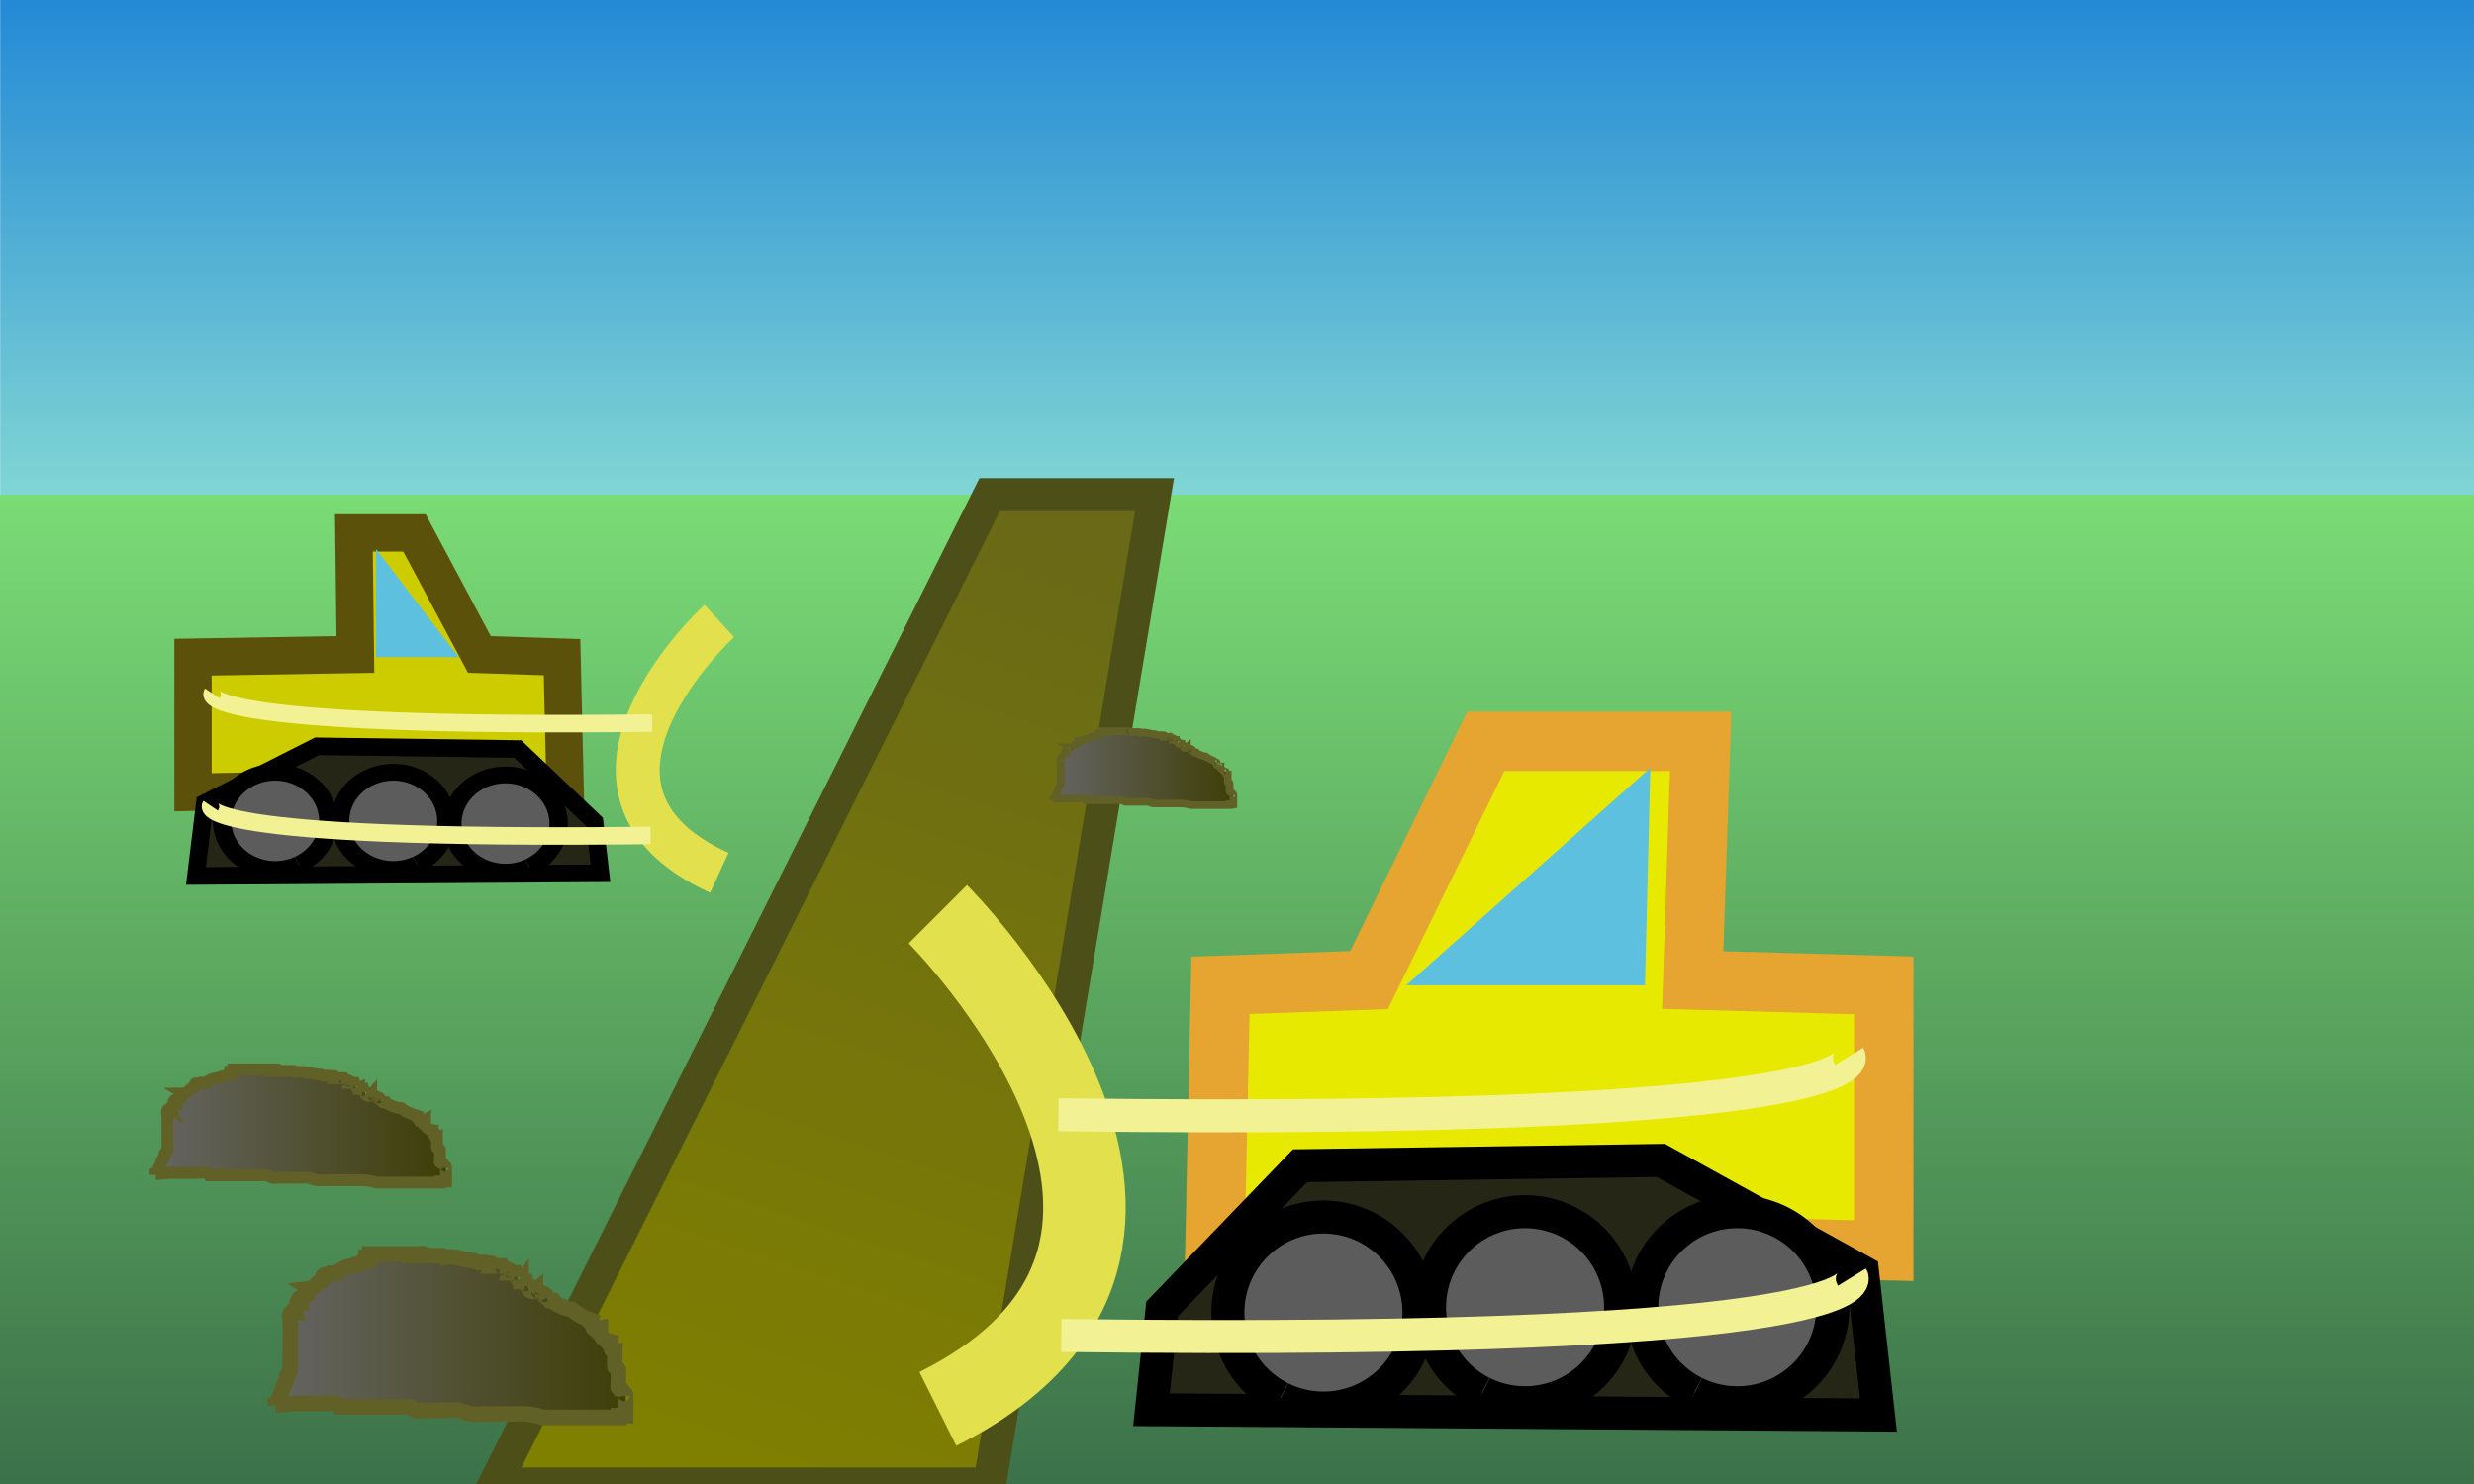 <?xml version="1.0" encoding="UTF-8" standalone="no"?>
<!-- Created with Inkscape (http://www.inkscape.org/) -->

<svg
   xmlns:dc="http://purl.org/dc/elements/1.1/"
   xmlns:cc="http://creativecommons.org/ns#"
   xmlns:rdf="http://www.w3.org/1999/02/22-rdf-syntax-ns#"
   xmlns:svg="http://www.w3.org/2000/svg"
   xmlns="http://www.w3.org/2000/svg"
   xmlns:xlink="http://www.w3.org/1999/xlink"
   xmlns:sodipodi="http://sodipodi.sourceforge.net/DTD/sodipodi-0.dtd"
   xmlns:inkscape="http://www.inkscape.org/namespaces/inkscape"
   width="75"
   height="45"
   id="svg2"
   version="1.1"
   inkscape:version="0.48.2 r9819"
   sodipodi:docname="road__construction.svg"
   inkscape:export-filename="I:\OSM\potgit6\potlatch2\resources\features\road__construction.png"
   inkscape:export-xdpi="90"
   inkscape:export-ydpi="90">
  <title
     id="title4021">Road under construction</title>
  <defs
     id="defs4">
    <linearGradient
       id="linearGradient3957">
      <stop
         style="stop-color:#666666;stop-opacity:1;"
         offset="0"
         id="stop3959" />
      <stop
         style="stop-color:#3d3d04;stop-opacity:1;"
         offset="1"
         id="stop3961" />
    </linearGradient>
    <inkscape:path-effect
       effect="spiro"
       id="path-effect3955"
       is_visible="true" />
    <linearGradient
       inkscape:collect="always"
       id="linearGradient3803">
      <stop
         style="stop-color:#808000;stop-opacity:1;"
         offset="0"
         id="stop3805" />
      <stop
         style="stop-color:#696917;stop-opacity:1"
         offset="1"
         id="stop3807" />
    </linearGradient>
    <linearGradient
       id="linearGradient3757">
      <stop
         style="stop-color:#7cdf77;stop-opacity:1;"
         offset="0"
         id="stop3759" />
      <stop
         style="stop-color:#3a6e48;stop-opacity:1;"
         offset="1"
         id="stop3761" />
    </linearGradient>
    <linearGradient
       inkscape:collect="always"
       xlink:href="#linearGradient3757"
       id="linearGradient3763"
       x1="20"
       y1="1027.362"
       x2="20"
       y2="1052.362"
       gradientUnits="userSpaceOnUse"
       gradientTransform="matrix(0.995,0,0,1.271,0,-284.289)" />
    <linearGradient
       inkscape:collect="always"
       xlink:href="#linearGradient3757-7"
       id="linearGradient3763-1"
       x1="20"
       y1="1027.362"
       x2="20"
       y2="1052.362"
       gradientUnits="userSpaceOnUse" />
    <linearGradient
       id="linearGradient3757-7">
      <stop
         style="stop-color:#1d84d6;stop-opacity:1;"
         offset="0"
         id="stop3759-4" />
      <stop
         style="stop-color:#7fd4d4;stop-opacity:1;"
         offset="1"
         id="stop3761-0" />
    </linearGradient>
    <linearGradient
       gradientTransform="matrix(0.995,0,0,0.634,0.005,354.929)"
       y2="1052.362"
       x2="20"
       y1="1027.362"
       x1="20"
       gradientUnits="userSpaceOnUse"
       id="linearGradient3782"
       xlink:href="#linearGradient3757-7"
       inkscape:collect="always" />
    <linearGradient
       inkscape:collect="always"
       xlink:href="#linearGradient3803"
       id="linearGradient3809"
       x1="20"
       y1="45"
       x2="30"
       y2="15"
       gradientUnits="userSpaceOnUse"
       gradientTransform="translate(0,1007.362)" />
    <linearGradient
       inkscape:collect="always"
       xlink:href="#linearGradient3957"
       id="linearGradient3963"
       x1="5.613"
       y1="34.2"
       x2="22.231"
       y2="34.2"
       gradientUnits="userSpaceOnUse"
       gradientTransform="matrix(0.678,0,0,0.128,7.133,1043.962)" />
    <linearGradient
       inkscape:collect="always"
       xlink:href="#linearGradient3957-0"
       id="linearGradient3963-6"
       x1="5.613"
       y1="34.2"
       x2="22.231"
       y2="34.2"
       gradientUnits="userSpaceOnUse" />
    <linearGradient
       id="linearGradient3957-0">
      <stop
         style="stop-color:#666666;stop-opacity:1;"
         offset="0"
         id="stop3959-3" />
      <stop
         style="stop-color:#3d3d04;stop-opacity:1;"
         offset="1"
         id="stop3961-6" />
    </linearGradient>
    <inkscape:path-effect
       effect="spiro"
       id="path-effect3955-2"
       is_visible="true" />
    <linearGradient
       gradientTransform="matrix(0.351,0,0,0.151,29.78,1025.5)"
       y2="34.2"
       x2="22.231"
       y1="34.2"
       x1="5.613"
       gradientUnits="userSpaceOnUse"
       id="linearGradient3981"
       xlink:href="#linearGradient3957-0"
       inkscape:collect="always" />
    <linearGradient
       inkscape:collect="always"
       xlink:href="#linearGradient3957-8"
       id="linearGradient3963-5"
       x1="5.613"
       y1="34.2"
       x2="22.231"
       y2="34.2"
       gradientUnits="userSpaceOnUse" />
    <linearGradient
       id="linearGradient3957-8">
      <stop
         style="stop-color:#666666;stop-opacity:1;"
         offset="0"
         id="stop3959-8" />
      <stop
         style="stop-color:#3d3d04;stop-opacity:1;"
         offset="1"
         id="stop3961-1" />
    </linearGradient>
    <inkscape:path-effect
       effect="spiro"
       id="path-effect3955-21"
       is_visible="true" />
    <linearGradient
       gradientTransform="matrix(0.532,0,0,0.636,-1.781,1010.248)"
       y2="34.2"
       x2="22.231"
       y1="34.2"
       x1="5.613"
       gradientUnits="userSpaceOnUse"
       id="linearGradient3981-4"
       xlink:href="#linearGradient3957-8"
       inkscape:collect="always" />
    <linearGradient
       inkscape:collect="always"
       xlink:href="#linearGradient3957"
       id="linearGradient4041"
       gradientUnits="userSpaceOnUse"
       gradientTransform="matrix(1.319,0,0,0.255,3.204,1064.413)"
       x1="5.613"
       y1="34.2"
       x2="22.231"
       y2="34.2" />
    <linearGradient
       gradientTransform="matrix(0.351,0,0,0.151,29.78,1025.5)"
       y2="34.2"
       x2="22.231"
       y1="34.2"
       x1="5.613"
       gradientUnits="userSpaceOnUse"
       id="linearGradient3981-8"
       xlink:href="#linearGradient3957-0-2"
       inkscape:collect="always" />
    <linearGradient
       id="linearGradient3957-0-2">
      <stop
         style="stop-color:#666666;stop-opacity:1;"
         offset="0"
         id="stop3959-3-4" />
      <stop
         style="stop-color:#3d3d04;stop-opacity:1;"
         offset="1"
         id="stop3961-6-5" />
    </linearGradient>
    <inkscape:path-effect
       effect="spiro"
       id="path-effect3955-2-2"
       is_visible="true" />
    <linearGradient
       y2="34.2"
       x2="22.231"
       y1="34.2"
       x1="5.613"
       gradientTransform="matrix(0.564,0,0,0.229,1.262,1033.683)"
       gradientUnits="userSpaceOnUse"
       id="linearGradient4059"
       xlink:href="#linearGradient3957-0-2"
       inkscape:collect="always" />
    <linearGradient
       y2="34.2"
       x2="22.231"
       y1="34.2"
       x1="5.613"
       gradientTransform="matrix(0.564,0,0,0.229,1.262,1033.683)"
       gradientUnits="userSpaceOnUse"
       id="linearGradient4059-9"
       xlink:href="#linearGradient3957-0-2-8"
       inkscape:collect="always" />
    <linearGradient
       id="linearGradient3957-0-2-8">
      <stop
         style="stop-color:#666666;stop-opacity:1;"
         offset="0"
         id="stop3959-3-4-3" />
      <stop
         style="stop-color:#3d3d04;stop-opacity:1;"
         offset="1"
         id="stop3961-6-5-8" />
    </linearGradient>
    <inkscape:path-effect
       effect="spiro"
       id="path-effect3955-2-2-6"
       is_visible="true" />
    <linearGradient
       y2="34.2"
       x2="22.231"
       y1="34.2"
       x1="5.613"
       gradientTransform="matrix(0.681,0,0,0.328,4.202,1036.631)"
       gradientUnits="userSpaceOnUse"
       id="linearGradient4096"
       xlink:href="#linearGradient3957-0-2-8"
       inkscape:collect="always" />
  </defs>
  <sodipodi:namedview
     id="base"
     pagecolor="#ffffff"
     bordercolor="#666666"
     borderopacity="1.0"
     inkscape:pageopacity="0.0"
     inkscape:pageshadow="2"
     inkscape:zoom="6.2164001"
     inkscape:cx="42.246171"
     inkscape:cy="12.610608"
     inkscape:document-units="px"
     inkscape:current-layer="layer1"
     showgrid="false"
     width="75px"
     inkscape:window-width="979"
     inkscape:window-height="729"
     inkscape:window-x="551"
     inkscape:window-y="165"
     inkscape:window-maximized="0">
    <inkscape:grid
       type="xygrid"
       id="grid2987"
       empspacing="5"
       visible="true"
       enabled="true"
       snapvisiblegridlinesonly="true" />
  </sodipodi:namedview>
  <g
     inkscape:label="Layer 1"
     inkscape:groupmode="layer"
     id="layer1"
     transform="translate(0,-1007.362)">
    <rect
       style="fill:url(#linearGradient3763);fill-opacity:1;fill-rule:nonzero;stroke:none"
       id="rect2985"
       width="75"
       height="30.041"
       x="0"
       y="1022.362" />
    <rect
       style="fill:url(#linearGradient3782);fill-opacity:1;fill-rule:nonzero;stroke:none"
       id="rect2985-9"
       width="74.995"
       height="15"
       x="0.005"
       y="1007.362" />
    <path
       style="fill:url(#linearGradient3809);fill-opacity:1;stroke:#4c5018;stroke-width:1px;stroke-linecap:butt;stroke-linejoin:miter;stroke-opacity:1"
       d="m 30,1022.362 -15,30 15,0 5,-30 z"
       id="path3801"
       inkscape:connector-curvature="0"
       sodipodi:nodetypes="ccccc" />
    <path
       style="fill:none;stroke:#e2e04c;stroke-width:2.5;stroke-linecap:butt;stroke-linejoin:miter;stroke-miterlimit:7.1;stroke-opacity:1;stroke-dasharray:none"
       d="m 28.431,1035.084 c 0,0 10,10 0,15"
       id="path3815"
       inkscape:connector-curvature="0" />
    <path
       style="fill:#e7e901;fill-opacity:1;stroke:#e6a430;stroke-width:1.8;stroke-linecap:butt;stroke-linejoin:miter;stroke-miterlimit:4;stroke-opacity:1;stroke-dasharray:none"
       d="m 36.999,1037.241 -0.161,7.561 20.269,0.483 0,-8.043 -5.791,-0.161 0.241,-7.239 -6.515,0 -3.539,7.239 z"
       id="path3817"
       inkscape:connector-curvature="0"
       sodipodi:nodetypes="ccccccccc" />
    <path
       style="fill:#262616;fill-opacity:1;stroke:#000000;stroke-width:1px;stroke-linecap:butt;stroke-linejoin:miter;stroke-opacity:1"
       d="m 35.229,1047.054 4.182,-4.343 10.939,-0.161 6.113,3.378 0.483,4.343 -22.038,-0.161 z"
       id="path3819"
       inkscape:connector-curvature="0"
       sodipodi:nodetypes="ccccccc" />
    <path
       sodipodi:type="arc"
       style="fill:#5c5c5c;fill-opacity:1;fill-rule:evenodd;stroke:#000000;stroke-width:1px;stroke-linecap:butt;stroke-linejoin:miter;stroke-opacity:1"
       id="path3823"
       sodipodi:cx="50.672413"
       sodipodi:cy="29.074385"
       sodipodi:rx="2.8955665"
       sodipodi:ry="2.8955665"
       d="m 49.275,31.61 a 2.896,2.896 0 1 1 0.012,0.006"
       transform="translate(-10.456,1018.14)"
       sodipodi:start="2.0743857"
       sodipodi:end="8.3529623"
       sodipodi:open="true" />
    <path
       sodipodi:type="arc"
       style="fill:#5c5c5c;fill-opacity:1;fill-rule:evenodd;stroke:#000000;stroke-width:1px;stroke-linecap:butt;stroke-linejoin:miter;stroke-opacity:1"
       id="path3823-4"
       sodipodi:cx="50.672413"
       sodipodi:cy="29.074385"
       sodipodi:rx="2.8955665"
       sodipodi:ry="2.8955665"
       d="m 49.275,31.61 a 2.896,2.896 0 1 1 0.012,0.006"
       transform="translate(-4.343,1017.979)"
       sodipodi:start="2.0743857"
       sodipodi:end="8.3529623"
       sodipodi:open="true" />
    <path
       sodipodi:type="arc"
       style="fill:#5c5c5c;fill-opacity:1;fill-rule:evenodd;stroke:#000000;stroke-width:1px;stroke-linecap:butt;stroke-linejoin:miter;stroke-opacity:1"
       id="path3823-8"
       sodipodi:cx="50.672413"
       sodipodi:cy="29.074385"
       sodipodi:rx="2.8955665"
       sodipodi:ry="2.8955665"
       d="m 49.275,31.61 a 2.896,2.896 0 1 1 0.012,0.006"
       transform="translate(2.091,1017.979)"
       sodipodi:start="2.0743857"
       sodipodi:end="8.3529623"
       sodipodi:open="true" />
    <path
       style="fill:none;stroke:#f2f294;stroke-width:1px;stroke-linecap:butt;stroke-linejoin:miter;stroke-opacity:1"
       d="m 32.173,1047.858 c 25.256,0.322 23.969,-1.77 23.969,-1.77"
       id="path3821"
       inkscape:connector-curvature="0"
       sodipodi:nodetypes="cc" />
    <path
       style="fill:#5cc0de;fill-opacity:1;stroke:none"
       d="m 50.029,1030.645 -0.161,6.596 -7.239,0 z"
       id="path3861"
       inkscape:connector-curvature="0"
       sodipodi:nodetypes="cccc" />
    <path
       style="fill:none;stroke:#f2f294;stroke-width:1px;stroke-linecap:butt;stroke-linejoin:miter;stroke-opacity:1"
       d="m 32.087,1041.165 c 25.256,0.322 23.969,-1.77 23.969,-1.77"
       id="path3821-2"
       inkscape:connector-curvature="0"
       sodipodi:nodetypes="cc" />
    <path
       style="fill:none;stroke:#e2e04c;stroke-width:1.331;stroke-linecap:butt;stroke-linejoin:miter;stroke-miterlimit:7.1;stroke-opacity:1;stroke-dasharray:none"
       d="m 21.806,1026.191 c 0,0 -5.564,5.092 0,7.639"
       id="path3815-7"
       inkscape:connector-curvature="0" />
    <path
       style="fill:#cccc01;fill-opacity:1;stroke:#5c510b;stroke-width:1.132;stroke-linecap:butt;stroke-linejoin:miter;stroke-opacity:1;stroke-miterlimit:4;stroke-dasharray:none"
       d="m 17.039,1027.29 0.09,3.85 -11.278,0.246 0,-4.096 4.923,-0.082 -0.045,-3.686 1.835,0 1.969,3.686 z"
       id="path3817-7"
       inkscape:connector-curvature="0"
       sodipodi:nodetypes="ccccccccc"
       inkscape:export-filename="I:\OSM\potgit6\potlatch2\resources\features\path3817-7.png"
       inkscape:export-xdpi="90"
       inkscape:export-ydpi="90" />
    <path
       style="fill:#262616;fill-opacity:1;stroke:#000000;stroke-width:0.532px;stroke-linecap:butt;stroke-linejoin:miter;stroke-opacity:1"
       d="m 18.024,1032.287 -2.327,-2.212 -6.087,-0.082 -3.401,1.72 -0.269,2.212 12.263,-0.082 z"
       id="path3819-1"
       inkscape:connector-curvature="0"
       sodipodi:nodetypes="ccccccc" />
    <path
       sodipodi:type="arc"
       style="fill:#5c5c5c;fill-opacity:1;fill-rule:evenodd;stroke:#000000;stroke-width:1px;stroke-linecap:butt;stroke-linejoin:miter;stroke-opacity:1"
       id="path3823-2"
       sodipodi:cx="50.672413"
       sodipodi:cy="29.074385"
       sodipodi:rx="2.8955665"
       sodipodi:ry="2.8955665"
       d="m 49.275,31.61 a 2.896,2.896 0 1 1 0.012,0.006"
       transform="matrix(-0.556,0,0,0.509,43.445,1017.563)"
       sodipodi:start="2.0743857"
       sodipodi:end="8.3529623"
       sodipodi:open="true" />
    <path
       sodipodi:type="arc"
       style="fill:#5c5c5c;fill-opacity:1;fill-rule:evenodd;stroke:#000000;stroke-width:1px;stroke-linecap:butt;stroke-linejoin:miter;stroke-opacity:1"
       id="path3823-4-6"
       sodipodi:cx="50.672413"
       sodipodi:cy="29.074385"
       sodipodi:rx="2.8955665"
       sodipodi:ry="2.8955665"
       d="m 49.275,31.61 a 2.896,2.896 0 1 1 0.012,0.006"
       transform="matrix(-0.556,0,0,0.509,40.043,1017.481)"
       sodipodi:start="2.0743857"
       sodipodi:end="8.3529623"
       sodipodi:open="true" />
    <path
       sodipodi:type="arc"
       style="fill:#5c5c5c;fill-opacity:1;fill-rule:evenodd;stroke:#000000;stroke-width:1px;stroke-linecap:butt;stroke-linejoin:miter;stroke-opacity:1"
       id="path3823-8-0"
       sodipodi:cx="50.672413"
       sodipodi:cy="29.074385"
       sodipodi:rx="2.8955665"
       sodipodi:ry="2.8955665"
       d="m 49.275,31.61 a 2.896,2.896 0 1 1 0.012,0.006"
       transform="matrix(-0.556,0,0,0.509,36.463,1017.481)"
       sodipodi:start="2.0743857"
       sodipodi:end="8.3529623"
       sodipodi:open="true" />
    <path
       style="fill:none;stroke:#f2f294;stroke-width:0.532px;stroke-linecap:butt;stroke-linejoin:miter;stroke-opacity:1"
       d="M 19.724,1032.696 C 5.671,1032.86 6.387,1031.795 6.387,1031.795"
       id="path3821-4"
       inkscape:connector-curvature="0"
       sodipodi:nodetypes="cc" />
    <path
       style="fill:#5cc0de;fill-opacity:1;stroke:none"
       d="m 11.4,1024.013 0,3.277 2.506,0 z"
       id="path3861-9"
       inkscape:connector-curvature="0" />
    <path
       style="fill:none;stroke:#f2f294;stroke-width:0.532px;stroke-linecap:butt;stroke-linejoin:miter;stroke-opacity:1"
       d="m 19.772,1029.288 c -14.053,0.164 -13.337,-0.901 -13.337,-0.901"
       id="path3821-2-4"
       inkscape:connector-curvature="0"
       sodipodi:nodetypes="cc" />
    <path
       style="fill:url(#linearGradient3981);fill-opacity:1;stroke:#616026;stroke-width:0.23px;stroke-linecap:butt;stroke-linejoin:miter;stroke-opacity:1"
       d="m 31.926,1031.645 0.113,-0.243 c -0.002,-0.01 -0.002,-0.016 0,-0.024 0.002,-0.01 0.006,-0.018 0.012,-0.026 0.005,-0.01 0.012,-0.015 0.018,-0.022 0.006,-0.01 0.012,-0.015 0.017,-0.023 0.005,-0.01 0.009,-0.017 0.01,-0.026 9.82e-4,-0.01 -2.1e-5,-0.016 -7.68e-4,-0.024 -7.47e-4,-0.01 -0.001,-0.017 7.68e-4,-0.024 0.002,-0.01 0.006,-0.014 0.011,-0.021 0.005,-0.01 0.011,-0.011 0.017,-0.016 0.006,-0.01 0.012,-0.01 0.017,-0.016 0.005,-0.01 0.01,-0.013 0.012,-0.02 0.004,-0.012 0.003,-0.024 0.002,-0.036 -0.001,-0.012 -0.002,-0.024 -0.002,-0.037 0,-0.016 0,-0.033 0,-0.049 0,-0.081 0,-0.162 0,-0.243 0,-0.097 0,-0.195 0,-0.292 0,-0.025 -0.002,-0.049 -0.006,-0.074 -0.002,-0.012 -0.004,-0.024 -0.003,-0.037 2.55e-4,-0.012 0.003,-0.025 0.009,-0.035 0.006,-0.01 0.014,-0.017 0.024,-0.021 0.01,-0 0.022,-0.01 0.032,-0 -0.003,-0.01 -0.003,-0.016 0,-0.024 0.003,-0.01 0.007,-0.011 0.012,-0.015 0.005,-0 0.01,-0.01 0.016,-0.01 0.005,-0 0.011,-0.01 0.016,-0.01 0.005,-0 0.01,-0.01 0.013,-0.014 0.004,-0.01 0.004,-0.016 0.004,-0.024 -6.49e-4,-0.01 -0.003,-0.016 -0.004,-0.025 -0.001,-0.01 -0.002,-0.016 0,-0.024 0.003,-0.012 0.011,-0.022 0.022,-0.026 0.011,-0 0.024,-0 0.034,0 l 0,-0.024 0.056,-0.024 c -0.002,-0 -0.004,-0.01 -0.004,-0.012 0,-0 0.001,-0.01 0.004,-0.012 0.003,-0 0.007,-0.01 0.012,-0.01 0.005,-0 0.01,-0 0.015,-0 0.005,-0 0.01,-0 0.015,-0 0.005,-0 0.01,-0 0.014,-0.01 0.008,-0.01 0.013,-0.015 0.013,-0.024 0,-0.01 -0.005,-0.019 -0.013,-0.024 0.042,-0 0.083,-0.019 0.113,-0.049 0.009,-0.01 0.017,-0.019 0.026,-0.028 0.009,-0.01 0.019,-0.017 0.031,-0.021 0.01,-0 0.021,-0 0.031,-0.01 0.005,-0 0.01,-0 0.015,-0.01 0.004,-0 0.008,-0.01 0.011,-0.011 0.002,-0 0.003,-0.01 0.003,-0.012 2.09e-4,-0 -2.13e-4,-0.01 -8.1e-4,-0.012 -0.001,-0.01 -0.003,-0.016 -0.002,-0.025 7.41e-4,-0.01 0.003,-0.012 0.007,-0.017 0.004,-0.01 0.009,-0.01 0.014,-0.011 0.006,-0 0.012,-0 0.018,-0 0.006,8e-4 0.012,0 0.017,0.01 l 0.056,-0.024 0.113,0 c 0.032,-0.031 0.071,-0.056 0.113,-0.073 0.036,-0.014 0.074,-0.022 0.113,-0.024 l 0.056,-0.024 0.056,0 0.056,-0.049 0.056,0 0,-0.049 0.056,0 0,-0.049 c 0.075,0 0.151,0 0.226,0 0.169,0 0.339,0 0.508,0 0.019,0 0.038,0 0.056,0 0.01,0 0.019,-0 0.029,-0 0.005,-9e-4 0.009,-0 0.014,-0 0.005,2e-4 0.01,0 0.013,0 0.004,0 0.006,0.01 0.006,0.012 0,0 -0.002,0.01 -0.006,0.012 l 0.056,0 0.226,0 c 0.011,0 0.022,4e-4 0.032,0 0.01,0 0.019,0.011 0.025,0.02 0.056,-0.01 0.113,-0.01 0.169,0 0.038,0.01 0.075,0.016 0.113,0.024 0.056,0.012 0.112,0.02 0.169,0.024 l 0.056,0.024 0.113,0 0.056,0.024 c 0.002,-0.01 0.006,-0.01 0.011,-0.014 0.005,-0 0.011,-0.01 0.017,-0.01 0.006,0 0.012,0 0.017,0.01 0.005,0 0.009,0.01 0.011,0.014 0.003,0.01 0.003,0.016 0,0.024 l 0.113,0 0,0.024 c 0.002,-0.01 0.006,-0.01 0.011,-0.014 0.005,-0 0.011,-0.01 0.017,-0.01 0.006,0 0.012,0 0.017,0.01 0.005,0 0.009,0.01 0.011,0.014 0.003,0.01 0.003,0.016 0,0.024 0.002,-0.01 0.006,-0.01 0.011,-0.014 0.005,-0 0.011,-0.01 0.017,-0.01 0.006,0 0.012,0 0.017,0.01 0.005,0 0.009,0.01 0.011,0.014 0.003,0.01 0.003,0.016 0,0.024 0.002,-0.01 0.006,-0.01 0.011,-0.014 0.005,-0 0.011,-0.01 0.017,-0.01 0.006,0 0.012,0 0.017,0.01 0.005,0 0.009,0.01 0.011,0.014 0.003,0.01 0.003,0.016 0,0.024 l 0.056,0 0,0.049 c 0.001,-0.01 0.005,-0.013 0.01,-0.017 0.005,-0 0.012,-0.01 0.018,-0.01 0.007,0 0.013,0 0.018,0.01 0.005,0 0.009,0.01 0.01,0.017 0.001,0.01 -7.23e-4,0.016 0,0.024 5.64e-4,0.01 0.003,0.012 0.006,0.017 0.004,0.01 0.009,0.01 0.015,0.012 0.006,0 0.012,0 0.018,0 0.006,-8e-4 0.012,-0 0.017,-0.01 l 0,0.024 0.056,0 0,0.049 c 0.001,-0.01 0.005,-0.012 0.01,-0.016 0.005,-0 0.012,-0.01 0.018,-0.01 0.006,0 0.013,0 0.018,0.01 0.005,0 0.009,0.01 0.01,0.016 0.002,0.01 1.46e-4,0.016 0,0.024 -2.38e-4,0.013 0.004,0.026 0.011,0.037 0.007,0.011 0.017,0.02 0.029,0.025 0.012,0.01 0.026,0.01 0.038,0 0.013,-0 0.025,-0.01 0.034,-0.018 l 0,0.024 c 0.002,-0.01 0.006,-0.01 0.011,-0.014 0.005,-0 0.011,-0.01 0.017,-0.01 0.006,0 0.012,0 0.017,0.01 0.005,0 0.009,0.01 0.011,0.014 0.003,0.01 0.003,0.016 0,0.024 0.002,-0.01 0.006,-0.01 0.011,-0.014 0.005,-0 0.011,-0.01 0.017,-0.01 0.006,0 0.012,0 0.017,0.01 0.005,0 0.009,0.01 0.011,0.014 0.003,0.01 0.003,0.016 0,0.024 0.002,-0.01 0.006,-0.01 0.011,-0.014 0.005,-0 0.011,-0.01 0.017,-0.01 0.006,0 0.012,0 0.017,0.01 0.005,0 0.009,0.01 0.011,0.014 0.003,0.01 0.003,0.016 0,0.024 l 0.056,0.049 0.056,0 c 0.016,0.019 0.035,0.036 0.056,0.049 0.018,0.011 0.037,0.019 0.056,0.024 0.018,0.01 0.037,0.017 0.056,0.024 0.036,0.013 0.074,0.021 0.113,0.024 0.036,0.027 0.074,0.051 0.113,0.073 0.054,0.03 0.111,0.054 0.169,0.073 -0.003,0 -0.004,0.01 -0.004,0.012 0,0 0.001,0.01 0.004,0.012 0.003,0 0.008,0.01 0.013,0.01 0.005,0 0.01,0 0.015,0 0.005,7e-4 0.01,0 0.015,0 0.005,0 0.01,0 0.013,0.01 0.002,0 0.004,0.01 0.004,0.012 4.13e-4,0 8e-6,0.01 -6.84e-4,0.013 -0.001,0.01 -0.004,0.016 -0.003,0.025 3.85e-4,0.01 0.003,0.012 0.006,0.018 0.004,0.01 0.009,0.01 0.015,0.012 0.006,0 0.012,0 0.019,0 0.006,-10e-4 0.012,-0 0.017,-0.01 -0.002,0.01 -0.002,0.016 0,0.024 0.004,0.011 0.012,0.02 0.023,0.025 0.011,0 0.023,0 0.034,-0 -0.001,0.01 -0.001,0.016 0,0.024 0.003,0.016 0.01,0.03 0.02,0.042 0.01,0.012 0.023,0.022 0.036,0.031 0.018,0.011 0.037,0.019 0.056,0.024 -0.003,0 -0.004,0.01 -0.004,0.012 0,0 0.001,0.01 0.004,0.012 0.003,0 0.008,0.01 0.013,0.01 0.005,0 0.01,0 0.015,0 0.005,7e-4 0.01,0 0.015,0 0.005,0 0.01,0 0.013,0.01 0.003,0 0.004,0.01 0.005,0.012 6.01e-4,0 3.63e-4,0.01 -2.46e-4,0.013 -0.001,0.01 -0.004,0.016 -0.004,0.025 -8.05e-4,0.014 0.005,0.029 0.016,0.038 0.011,0.01 0.026,0.014 0.04,0.011 0,0.01 0,0.016 0,0.024 0,0.016 0,0.033 0,0.049 0,0.032 0,0.065 0,0.097 0,0.01 0,0.016 0,0.024 0,0 -2.38e-4,0.01 -6.24e-4,0.012 -3.86e-4,0 -7.8e-4,0.01 6.24e-4,0.012 0.001,0 0.004,0.01 0.007,0.01 0.003,0 0.006,0 0.01,0 0.007,0 0.014,0 0.02,0 0.003,0 0.006,0 0.009,0 0.003,0 0.005,0.01 0.007,0.01 0.002,0 0.003,0.01 0.003,0.01 5.17e-4,0 5.42e-4,0.01 5.42e-4,0.01 l 0,0.17 c 0,0.012 -0.001,0.025 -0.004,0.037 -0.001,0.01 -0.002,0.012 -0.002,0.019 1.68e-4,0.01 0.002,0.013 0.005,0.017 0.003,0 0.008,0.01 0.013,0.01 0.005,0 0.01,0 0.015,0 0.005,8e-4 0.01,0 0.015,0 0.005,0 0.01,0 0.013,0.01 0.003,0 0.004,0.01 0.005,0.011 7.69e-4,0 6.91e-4,0.01 1.64e-4,0.013 -0.001,0.01 -0.004,0.016 -0.005,0.025 -0.001,0.01 -0.001,0.016 0,0.024 0.001,-0.01 0.005,-0.013 0.01,-0.017 0.005,-0 0.012,-0.01 0.019,-0.01 0.007,0 0.013,0 0.019,0.01 0.005,0 0.009,0.011 0.01,0.017 6.29e-4,0 4.47e-4,0.01 2.76e-4,0.012 -1.71e-4,0 -2.76e-4,0.01 -2.76e-4,0.012 l 0,0.097 0,0.121 0,0.024 0,0.024 -0.113,0 0,0.024 -0.113,0 -0.056,0 -0.395,0 -0.508,0 -0.113,0 c -0.091,-0.029 -0.187,-0.045 -0.282,-0.049 -0.075,-0 -0.151,0 -0.226,0 l -0.395,0 c -0.038,0 -0.075,10e-4 -0.113,0 -0.038,0 -0.076,0 -0.113,-0 -0.058,-0.01 -0.111,-0.039 -0.169,-0.049 -0.037,-0.01 -0.075,-0 -0.113,-0 -0.038,0 -0.075,0 -0.113,0 l -0.282,0 c -0.028,0 -0.057,0 -0.085,0 -0.028,0 -0.057,0 -0.085,-0 -0.04,-0.01 -0.073,-0.039 -0.113,-0.049 -0.027,-0.01 -0.056,-0 -0.085,-0 -0.028,0 -0.057,0 -0.085,0 l -0.113,0 -0.508,0 -0.169,0 -0.056,0 -0.056,0 c -0.011,-0.023 -0.032,-0.041 -0.056,-0.049 -0.027,-0.01 -0.056,-0.01 -0.084,-0 -0.028,0 -0.057,0 -0.085,0 l -0.056,0 -0.282,0 -0.169,0 -0.282,0.024 1.4e-5,0.01"
       id="path3953-4"
       inkscape:path-effect="#path-effect3955-2"
       inkscape:original-d="m 31.925608,1031.6446 c 0.03155,-0.082 0.08137,-0.1615 0.112923,-0.2431 0.0031,-0.01 -0.0037,-0.016 0,-0.024 0.01522,-0.033 0.0437,-0.064 0.05646,-0.097 0.0062,-0.016 -0.0074,-0.033 0,-0.049 0.01167,-0.025 0.04668,-0.048 0.05646,-0.073 0.0093,-0.024 0,-0.049 0,-0.073 0,-0.016 0,-0.033 0,-0.049 0,-0.081 0,-0.1621 0,-0.2432 0,-0.097 0,-0.1944 0,-0.2917 0,-0.027 -0.01014,-0.1284 0,-0.1458 0.0065,-0.011 0.04456,-0.014 0.05646,-0.024 0.0084,-0.01 -0.006,-0.016 0,-0.024 0.01331,-0.017 0.04625,-0.031 0.05646,-0.049 0.0091,-0.016 0,-0.032 0,-0.049 0,-0.01 -0.0084,-0.017 0,-0.024 0.0119,-0.01 0.04456,-0.014 0.05647,-0.024 0.0084,-0.01 0,-0.016 0,-0.024 0.01882,-0.01 0.04456,-0.014 0.05646,-0.024 0.0084,-0.01 -0.0084,-0.017 0,-0.024 0.0119,-0.01 0.04805,-0.013 0.05646,-0.024 0.01191,-0.015 -0.0119,-0.033 0,-0.049 0.0023,0 0.104176,-0.043 0.112923,-0.049 0.02334,-0.015 0.03312,-0.034 0.05646,-0.049 0.01476,-0.01 0.04805,-0.013 0.05646,-0.024 0.01191,-0.015 -0.0119,-0.034 0,-0.049 0.0084,-0.011 0.03764,-0.016 0.05646,-0.024 0.01882,-0.01 0.03121,-0.021 0.05646,-0.024 0.03571,0 0.0816,0.01 0.112922,0 0.03429,-0.03 0.04826,-0.054 0.112923,-0.073 0.03501,-0.01 0.07791,-0.014 0.112922,-0.024 0.02215,-0.01 0.03265,-0.019 0.05646,-0.024 0.01684,0 0.04316,0.01 0.05647,0 0.02976,-0.013 0.0267,-0.036 0.05646,-0.049 0.01331,-0.01 0.04805,0.01 0.05646,0 0.01684,-0.014 0,-0.032 0,-0.049 0.01882,0 0.04805,0.01 0.05646,0 0.01684,-0.014 -0.01684,-0.034 0,-0.049 0.0028,0 0.163994,0 0.225844,0 0.169384,0 0.338768,0 0.508152,0 0.01882,0 0.03764,0 0.05646,0 0.01882,0 0.04315,-0.01 0.05646,0 0.01331,0.01 -0.01331,0.019 0,0.024 0.01331,0.01 0.03764,0 0.05646,0 0.0478,0 0.195491,0 0.225845,0 0.02525,0 0.03121,0.021 0.05646,0.024 0.05081,0.01 0.118569,-0.01 0.169385,0 0.03993,0.01 0.073,0.019 0.112922,0.024 0.168076,0.024 -0.115847,-0.057 0.169384,0.024 0.02215,0.01 0.03265,0.019 0.05646,0.024 0.03367,0.01 0.07925,-0.01 0.112922,0 0.02381,0 0.03265,0.019 0.05646,0.024 0.01684,0 0.04316,-0.01 0.05647,0 0.01331,0.01 -0.01331,0.019 0,0.024 0.02662,0.012 0.08631,-0.012 0.112922,0 0.01331,0.01 -0.01331,0.019 0,0.024 0.01331,0.01 0.04316,-0.01 0.05646,0 0.01331,0.01 -0.01331,0.019 0,0.024 0.01331,0.01 0.04316,-0.01 0.05646,0 0.01331,0.01 -0.01331,0.019 0,0.024 0.01331,0.01 0.04316,-0.01 0.05646,0 0.01331,0.01 -0.01331,0.019 0,0.024 0.01331,0.01 0.04315,-0.01 0.05646,0 0.02662,0.012 -0.02662,0.037 0,0.049 0.01331,0.01 0.04316,-0.01 0.05646,0 0.01331,0.01 -0.0084,0.017 0,0.024 0.0119,0.01 0.04456,0.014 0.05646,0.024 0.0084,0.01 -0.01331,0.019 0,0.024 0.01331,0.01 0.04316,-0.01 0.05646,0 0.02662,0.012 -0.02662,0.037 0,0.049 0.01331,0.01 0.04316,-0.01 0.05646,0 0.01331,0.01 -0.0084,0.017 0,0.024 0.02381,0.02 0.08912,0.028 0.112923,0.049 0.0084,0.01 -0.01331,0.019 0,0.024 0.01331,0.01 0.04315,-0.01 0.05646,0 0.01331,0.01 -0.01331,0.019 0,0.024 0.01331,0.01 0.04316,-0.01 0.05646,0 0.01331,0.01 -0.01331,0.019 0,0.024 0.01331,0.01 0.04316,-0.01 0.05646,0 0.01331,0.01 0,0.016 0,0.024 0.01882,0.016 0.0267,0.036 0.05646,0.049 0.01331,0.01 0.04316,-0.01 0.05646,0 0.02976,0.013 0.03312,0.034 0.05647,0.049 0.01476,0.01 0.03764,0.016 0.05646,0.024 0.01882,0.01 0.03431,0.018 0.05646,0.024 0.03502,0.01 0.08317,0.012 0.112923,0.024 0.06837,0.059 0.0267,0.036 0.112923,0.073 0.02396,0.01 0.159008,0.064 0.169383,0.073 0.0084,0.01 -0.0084,0.017 0,0.024 0.01191,0.01 0.04805,0.014 0.05646,0.024 0.01191,0.015 -0.0119,0.033 0,0.049 0.0084,0.011 0.04456,0.014 0.05646,0.024 0.0084,0.01 -0.0084,0.017 0,0.024 0.0119,0.01 0.04456,0.014 0.05647,0.024 0.0084,0.01 -0.0046,0.017 0,0.024 0.01443,0.025 0.02985,0.05 0.05646,0.073 0.0119,0.01 0.04456,0.014 0.05646,0.024 0.0084,0.01 -0.0084,0.017 0,0.024 0.0119,0.01 0.04805,0.013 0.05646,0.024 0.0119,0.015 -0.0091,0.033 0,0.049 0.01021,0.018 0.04316,0.031 0.05646,0.049 0.006,0.01 0,0.016 0,0.024 0,0.016 0,0.033 0,0.049 0,0.033 0,0.065 0,0.097 0,0.01 0,0.016 0,0.024 0,0.01 -0.0084,0.017 0,0.024 0.06977,0.06 0.05646,-0.01 0.05646,0.049 0,0.057 0,0.1135 0,0.1702 0,0.011 -0.0086,0.066 0,0.073 0.0119,0.01 0.04805,0.013 0.05646,0.024 0.01191,0.015 0,0.033 0,0.049 0,0.01 -0.01331,0.018 0,0.024 0.01331,0.01 0.04316,-0.01 0.05646,0 0.01331,0.01 0,0.016 0,0.024 0,0.033 0,0.065 0,0.097 0,0.04 0,0.081 0,0.1215 0,0.01 0,0.016 0,0.024 0,0.01 0.01684,0.021 0,0.024 -0.03367,0.01 -0.07925,-0.01 -0.112922,0 -0.01684,0 0.01684,0.021 0,0.024 -0.03367,0.01 -0.07528,0 -0.112923,0 -0.01882,0 -0.03764,0 -0.05646,0 -0.131743,0 -0.263486,0 -0.395229,0 -0.169384,0 -0.338768,0 -0.508151,0 -0.03764,0 -0.07673,0 -0.112923,0 -0.09745,-0.012 -0.183369,-0.039 -0.282307,-0.049 -0.07349,-0.01 -0.150563,0 -0.225844,0 -0.131743,0 -0.263486,0 -0.395229,0 -0.07528,0 -0.153459,0.01 -0.225845,0 -0.06525,-0.01 -0.104137,-0.041 -0.169383,-0.049 -0.07238,-0.01 -0.150564,0 -0.225846,0 -0.08762,0 -0.197914,0 -0.282306,0 -0.05646,0 -0.116961,0.01 -0.169383,0 -0.04942,-0.01 -0.0635,-0.04 -0.112924,-0.049 -0.05242,-0.01 -0.112921,0 -0.169383,0 -0.03764,0 -0.07528,0 -0.112923,0 -0.169383,0 -0.338767,0 -0.508151,0 -0.05646,0 -0.112922,0 -0.169383,0 -0.01882,0 -0.03764,0 -0.05646,0 -0.01882,0 -0.04316,0.01 -0.05647,0 -0.02976,-0.013 -0.01882,-0.04 -0.05646,-0.049 -0.0505,-0.011 -0.112922,0 -0.169383,0 -0.01882,0 -0.03764,0 -0.05646,0 -0.0941,0 -0.188204,0 -0.282306,0 -0.05646,0 -0.113491,0 -0.169384,0 -0.095,0.01 -0.188204,0.016 -0.282307,0.024 z"
       inkscape:connector-curvature="0" />
    <path
       style="fill:url(#linearGradient4059);fill-opacity:1;stroke:#616026;stroke-width:0.359px;stroke-linecap:butt;stroke-linejoin:miter;stroke-opacity:1"
       d="m 4.711,1042.977 0.182,-0.368 c -0.003,-0.012 -0.003,-0.024 0,-0.036 0.003,-0.014 0.01,-0.027 0.019,-0.039 0.009,-0.012 0.019,-0.023 0.028,-0.033 0.01,-0.011 0.02,-0.022 0.028,-0.034 0.008,-0.012 0.014,-0.026 0.016,-0.04 0.002,-0.012 -1.1e-6,-0.025 -0.001,-0.037 -0.001,-0.012 -0.002,-0.025 0.001,-0.037 0.003,-0.012 0.01,-0.022 0.018,-0.031 0.008,-0.01 0.017,-0.017 0.027,-0.025 0.009,-0.01 0.019,-0.015 0.027,-0.024 0.008,-0.01 0.015,-0.019 0.019,-0.03 0.006,-0.017 0.004,-0.037 0.003,-0.055 -0.002,-0.018 -0.003,-0.037 -0.003,-0.055 0,-0.025 0,-0.049 0,-0.074 0,-0.123 0,-0.245 0,-0.368 0,-0.147 0,-0.294 0,-0.441 0,-0.037 -0.003,-0.074 -0.009,-0.111 -0.003,-0.018 -0.005,-0.037 -0.005,-0.056 3.815e-4,-0.019 0.004,-0.038 0.013,-0.054 0.009,-0.015 0.023,-0.027 0.039,-0.034 0.016,-0.01 0.035,-0.01 0.052,0 -0.005,-0.011 -0.005,-0.025 0,-0.036 0.004,-0.01 0.011,-0.017 0.019,-0.023 0.008,-0.01 0.017,-0.011 0.026,-0.015 0.009,0 0.018,-0.01 0.026,-0.015 0.008,-0.01 0.015,-0.013 0.02,-0.022 0.006,-0.011 0.007,-0.024 0.006,-0.037 -0.001,-0.013 -0.004,-0.025 -0.006,-0.037 -0.002,-0.012 -0.003,-0.024 0,-0.036 0.004,-0.019 0.018,-0.035 0.036,-0.042 0.018,-0.01 0.039,0 0.055,0.01 l 0,-0.037 0.091,-0.036 c -0.003,-0.01 -0.005,-0.012 -0.005,-0.018 0,-0.01 0.002,-0.013 0.005,-0.018 0.004,-0.01 0.011,-0.012 0.019,-0.016 0.008,0 0.016,-0.01 0.024,-0.01 0.008,0 0.017,0 0.025,0 0.008,0 0.016,0 0.023,-0.01 0.012,-0.01 0.019,-0.023 0.019,-0.037 0,-0.014 -0.007,-0.029 -0.019,-0.037 0.067,-8e-4 0.133,-0.028 0.182,-0.074 0.014,-0.014 0.027,-0.029 0.041,-0.042 0.014,-0.014 0.031,-0.026 0.049,-0.032 0.016,-0.01 0.033,-0.01 0.05,-0.01 0.008,0 0.016,0 0.024,-0.01 0.007,0 0.014,-0.01 0.017,-0.018 0.003,-0.01 0.004,-0.012 0.004,-0.018 3.252e-4,-0.01 -2.858e-4,-0.013 -0.001,-0.019 -0.002,-0.012 -0.005,-0.025 -0.003,-0.037 0.001,-0.01 0.005,-0.019 0.011,-0.027 0.006,-0.01 0.014,-0.014 0.024,-0.018 0.009,0 0.02,0 0.029,0 0.01,0 0.019,0.01 0.027,0.012 l 0.091,-0.036 0.182,0 c 0.053,-0.048 0.115,-0.085 0.182,-0.11 0.058,-0.022 0.12,-0.034 0.182,-0.036 l 0.091,-0.036 0.091,0 0.091,-0.074 0.091,0 0,-0.074 0.091,0 0,-0.074 c 0.121,0 0.242,0 0.363,0 0.272,0 0.545,0 0.817,0 0.03,0 0.061,0 0.091,0 0.016,0 0.031,0 0.046,0 0.008,0 0.015,0 0.023,0 0.008,2e-4 0.016,0 0.022,0.01 0.005,0 0.008,0.011 0.008,0.018 0,0.01 -0.003,0.014 -0.008,0.018 l 0.091,0 0.363,0 c 0.017,0 0.034,6e-4 0.05,0.01 0.016,0.01 0.03,0.016 0.04,0.03 0.09,-0.013 0.182,-0.013 0.272,0 0.061,0.01 0.121,0.024 0.182,0.036 0.09,0.018 0.181,0.03 0.272,0.036 l 0.091,0.036 0.182,0 0.091,0.036 c 0.004,-0.01 0.01,-0.017 0.018,-0.022 0.008,-0.01 0.018,-0.01 0.027,-0.01 0.01,0 0.019,0 0.027,0.01 0.008,0.01 0.014,0.013 0.018,0.022 0.004,0.011 0.004,0.025 0,0.036 l 0.182,0 0,0.036 c 0.004,-0.01 0.01,-0.017 0.018,-0.022 0.008,-0.01 0.018,-0.01 0.027,-0.01 0.01,0 0.019,0 0.027,0.01 0.008,0.01 0.014,0.013 0.018,0.022 0.004,0.011 0.004,0.025 0,0.036 0.004,-0.01 0.01,-0.017 0.018,-0.022 0.008,-0.01 0.018,-0.01 0.027,-0.01 0.01,0 0.019,0 0.027,0.01 0.008,0.01 0.014,0.013 0.018,0.022 0.004,0.011 0.004,0.025 0,0.036 0.004,-0.01 0.01,-0.017 0.018,-0.022 0.008,-0.01 0.018,-0.01 0.027,-0.01 0.01,0 0.019,0 0.027,0.01 0.008,0.01 0.014,0.013 0.018,0.022 0.005,0.012 0.005,0.025 0,0.037 l 0.091,0 0,0.074 c 0.002,-0.011 0.007,-0.021 0.015,-0.028 0.008,-0.01 0.019,-0.011 0.03,-0.011 0.011,0 0.022,0 0.03,0.011 0.008,0.01 0.014,0.017 0.015,0.028 0.002,0.012 -0.001,0.024 0,0.036 8.94e-4,0.01 0.005,0.02 0.011,0.028 0.006,0.01 0.014,0.014 0.024,0.018 0.009,0 0.02,0 0.03,0 0.01,0 0.019,-0.01 0.027,-0.013 l 0,0.036 0.091,0 0,0.074 c 0.002,-0.01 0.008,-0.02 0.016,-0.027 0.008,-0.01 0.019,-0.01 0.029,-0.01 0.011,0 0.021,0 0.029,0.01 0.008,0.01 0.014,0.016 0.016,0.027 0.002,0.012 1.85e-4,0.024 0,0.036 -3.24e-4,0.021 0.006,0.042 0.017,0.06 0.012,0.018 0.029,0.032 0.048,0.039 0.019,0.01 0.041,0.01 0.062,0.01 0.021,0 0.04,-0.015 0.054,-0.031 l 0,0.036 c 0.004,-0.01 0.01,-0.017 0.018,-0.022 0.008,-0.01 0.018,-0.01 0.027,-0.01 0.01,0 0.019,0 0.027,0.01 0.008,0.01 0.014,0.013 0.018,0.022 0.004,0.011 0.004,0.025 0,0.036 0.004,-0.01 0.01,-0.017 0.018,-0.022 0.008,-0.01 0.018,-0.01 0.027,-0.01 0.01,0 0.019,0 0.027,0.01 0.008,0.01 0.014,0.013 0.018,0.022 0.004,0.011 0.004,0.025 0,0.036 0.004,-0.01 0.01,-0.017 0.018,-0.022 0.008,-0.01 0.018,-0.01 0.027,-0.01 0.01,0 0.019,0 0.027,0.01 0.008,0.01 0.014,0.013 0.018,0.022 0.004,0.011 0.004,0.025 0,0.036 l 0.091,0.074 0.091,0 c 0.026,0.029 0.057,0.055 0.091,0.074 0.028,0.016 0.059,0.028 0.091,0.036 0.029,0.014 0.06,0.026 0.091,0.036 0.059,0.019 0.12,0.031 0.182,0.036 0.058,0.041 0.119,0.078 0.182,0.111 0.087,0.045 0.178,0.082 0.272,0.11 -0.004,0.01 -0.006,0.012 -0.006,0.018 0,0.01 0.002,0.013 0.006,0.018 0.005,0.01 0.013,0.011 0.021,0.014 0.008,0 0.016,0 0.025,0 0.008,8e-4 0.017,0 0.025,0 0.008,0 0.016,0.01 0.02,0.014 0.004,0.01 0.006,0.011 0.006,0.018 6.51e-4,0.01 7e-5,0.013 -9.57e-4,0.019 -0.002,0.012 -0.006,0.025 -0.005,0.037 4.91e-4,0.01 0.004,0.02 0.01,0.029 0.006,0.01 0.014,0.015 0.024,0.019 0.009,0 0.02,0 0.03,0 0.01,0 0.019,-0.01 0.027,-0.014 -0.004,0.012 -0.004,0.024 0,0.036 0.005,0.018 0.019,0.033 0.037,0.04 0.017,0.01 0.038,0.01 0.054,0 l 0,0.036 c 0.018,0.045 0.05,0.084 0.091,0.111 0.027,0.018 0.058,0.03 0.091,0.036 -0.004,0.01 -0.006,0.012 -0.006,0.018 0,0.01 0.002,0.013 0.006,0.018 0.005,0.01 0.013,0.011 0.021,0.014 0.008,0 0.016,0 0.025,0 0.008,9e-4 0.017,0 0.025,0 0.008,0 0.016,0.01 0.021,0.014 0.004,0 0.006,0.011 0.007,0.017 9.1e-4,0.01 5.58e-4,0.013 -3.57e-4,0.019 -0.002,0.013 -0.006,0.025 -0.007,0.037 -0.001,0.023 0.009,0.046 0.026,0.06 0.018,0.014 0.042,0.02 0.064,0.014 0,0.012 0,0.024 0,0.036 0,0.025 0,0.049 0,0.074 0,0.049 0,0.098 0,0.147 0,0.012 0,0.024 0,0.036 0,0.01 -3.55e-4,0.012 -9.31e-4,0.018 -5.75e-4,0.01 -0.001,0.012 9.31e-4,0.018 0.002,0.01 0.006,0.01 0.011,0.012 0.005,0 0.01,0 0.016,0.01 0.011,0 0.022,0 0.033,0.01 0.005,0 0.01,0 0.015,0.01 0.004,0 0.008,0.01 0.011,0.012 0.003,0 0.004,0.01 0.005,0.016 8.51e-4,0.01 8.92e-4,0.011 8.92e-4,0.016 l 0,0.258 c 0,0.019 -0.002,0.038 -0.005,0.056 -0.002,0.01 -0.003,0.019 -0.003,0.028 2.53e-4,0.01 0.003,0.019 0.008,0.026 0.005,0.01 0.013,0.011 0.021,0.014 0.008,0 0.016,0 0.025,0 0.008,10e-4 0.017,0 0.025,0 0.008,0 0.016,0.01 0.021,0.013 0.004,0 0.006,0.011 0.008,0.017 0.001,0.01 10e-4,0.013 2.44e-4,0.019 -0.002,0.013 -0.006,0.025 -0.008,0.037 -0.002,0.012 -0.002,0.024 0,0.036 0.002,-0.011 0.007,-0.021 0.015,-0.028 0.008,-0.01 0.019,-0.011 0.03,-0.011 0.011,0 0.022,0 0.03,0.011 0.008,0.01 0.014,0.017 0.015,0.028 8.82e-4,0.01 6.26e-4,0.012 3.87e-4,0.018 -2.4e-4,0.01 -3.87e-4,0.012 -3.87e-4,0.018 l 0,0.147 0,0.184 0,0.036 0,0.036 -0.182,0 0,0.036 -0.182,0 -0.091,0 -0.635,0 -0.817,0 -0.182,0 c -0.147,-0.043 -0.3,-0.068 -0.454,-0.074 -0.121,0 -0.242,0 -0.363,0 l -0.635,0 c -0.061,0 -0.121,0 -0.182,0 -0.061,0 -0.122,0.01 -0.181,0 -0.093,-0.015 -0.179,-0.059 -0.272,-0.074 -0.06,-0.01 -0.121,-0.01 -0.181,0 -0.061,0 -0.121,0 -0.182,0 l -0.454,0 c -0.046,0 -0.091,0 -0.136,0 -0.045,0 -0.092,0.01 -0.136,0 -0.064,-0.015 -0.118,-0.059 -0.182,-0.074 -0.044,-0.011 -0.09,-0.01 -0.136,0 -0.045,0 -0.091,0 -0.136,0 l -0.182,0 -0.817,0 -0.272,0 -0.091,0 -0.091,0 c -0.02,-0.035 -0.053,-0.062 -0.091,-0.074 -0.043,-0.014 -0.09,-0.01 -0.136,-0.01 -0.045,0 -0.091,0.01 -0.137,0.01 l -0.091,0 -0.454,0 -0.272,0 -0.454,0.036 -6.17e-5,0.023"
       id="path3953-4-9"
       inkscape:path-effect="#path-effect3955-2-2"
       inkscape:original-d="m 4.711128,1042.9775 c 0.05072,-0.124 0.1308118,-0.2442 0.1815369,-0.3677 0.00498,-0.015 -0.00595,-0.024 0,-0.036 0.024468,-0.049 0.070253,-0.097 0.090766,-0.1467 0.00997,-0.024 -0.011896,-0.05 0,-0.074 0.018761,-0.037 0.075043,-0.073 0.090766,-0.1104 0.014951,-0.036 0,-0.074 0,-0.1104 0,-0.024 0,-0.05 0,-0.074 0,-0.1226 0,-0.2453 0,-0.368 0,-0.1466 0,-0.294 0,-0.4412 0,-0.041 -0.016301,-0.1942 0,-0.2206 0.01045,-0.017 0.071635,-0.021 0.090766,-0.036 0.013504,-0.015 -0.00965,-0.024 0,-0.036 0.021397,-0.026 0.074352,-0.047 0.090766,-0.074 0.014629,-0.024 0,-0.049 0,-0.074 0,-0.015 -0.013504,-0.026 0,-0.036 0.019131,-0.015 0.071635,-0.022 0.090782,-0.036 0.013504,-0.015 0,-0.024 0,-0.037 0.030255,-0.015 0.071635,-0.021 0.090766,-0.036 0.013504,-0.015 -0.013504,-0.026 0,-0.036 0.019131,-0.015 0.077246,-0.02 0.090766,-0.036 0.019147,-0.022 -0.019131,-0.05 0,-0.074 0.0037,0 0.1674751,-0.065 0.1815369,-0.074 0.037522,-0.022 0.053244,-0.051 0.090766,-0.074 0.023728,-0.015 0.077246,-0.02 0.090766,-0.036 0.019147,-0.022 -0.019131,-0.051 0,-0.074 0.013504,-0.017 0.060511,-0.024 0.090766,-0.036 0.030255,-0.015 0.050174,-0.032 0.090766,-0.036 0.057408,0 0.1311815,0.015 0.1815353,0 0.055125,-0.046 0.077584,-0.082 0.1815368,-0.1104 0.056283,-0.015 0.1252494,-0.021 0.1815353,-0.036 0.035609,-0.015 0.052489,-0.029 0.090766,-0.036 0.027072,0 0.069385,0.015 0.090782,0 0.047843,-0.02 0.042923,-0.054 0.090766,-0.074 0.021397,-0.015 0.077246,0.015 0.090766,0 0.027072,-0.022 0,-0.049 0,-0.074 0.030255,0 0.077246,0.015 0.090766,0 0.027072,-0.021 -0.027072,-0.051 0,-0.074 0.0045,0 0.2636394,0 0.3630705,0 0.2723045,0 0.5446084,0 0.8169129,0 0.030255,0 0.060511,0 0.090766,0 0.030255,0 0.069369,-0.015 0.090766,0 0.021397,0.015 -0.021397,0.029 0,0.036 0.021397,0.015 0.060511,0 0.090766,0 0.076844,0 0.3142746,0 0.3630722,0 0.040592,0 0.050174,0.032 0.090766,0.036 0.081683,0.015 0.1906135,-0.015 0.2723061,0 0.064192,0.015 0.117356,0.029 0.1815353,0.036 0.2702017,0.036 -0.1862376,-0.086 0.2723045,0.036 0.035609,0.015 0.052489,0.029 0.090766,0.036 0.054128,0.015 0.1274036,-0.015 0.1815353,0 0.038277,0 0.052488,0.029 0.090765,0.036 0.02707,0 0.06938,-0.015 0.09078,0 0.0214,0.015 -0.0214,0.029 0,0.036 0.04279,0.018 0.138753,-0.018 0.181535,0 0.0214,0.015 -0.0214,0.029 0,0.036 0.0214,0.015 0.06938,-0.015 0.09077,0 0.0214,0.015 -0.0214,0.029 0,0.036 0.0214,0.015 0.06939,-0.015 0.09077,0 0.0214,0.015 -0.0214,0.029 0,0.036 0.0214,0.015 0.06939,-0.015 0.09077,0 0.0214,0.015 -0.0214,0.029 0,0.037 0.0214,0.015 0.06937,-0.015 0.09077,0 0.04279,0.018 -0.04279,0.056 0,0.074 0.0214,0.015 0.06939,-0.015 0.09077,0 0.0214,0.015 -0.0135,0.026 0,0.036 0.01913,0.015 0.07163,0.021 0.09077,0.036 0.0135,0.015 -0.0214,0.029 0,0.036 0.0214,0.015 0.06939,-0.015 0.09077,0 0.04279,0.018 -0.04279,0.056 0,0.074 0.0214,0.015 0.06939,-0.015 0.09077,0 0.0214,0.015 -0.0135,0.026 0,0.036 0.03828,0.03 0.143271,0.042 0.181537,0.074 0.0135,0.015 -0.0214,0.029 0,0.036 0.0214,0.015 0.06937,-0.015 0.09077,0 0.0214,0.015 -0.0214,0.029 0,0.036 0.0214,0.015 0.06938,-0.015 0.09077,0 0.0214,0.015 -0.0214,0.029 0,0.036 0.0214,0.015 0.06939,-0.015 0.09077,0 0.0214,0.015 0,0.024 0,0.036 0.03026,0.024 0.04292,0.054 0.09077,0.074 0.0214,0.015 0.06939,-0.015 0.09077,0 0.04784,0.02 0.05324,0.051 0.09078,0.074 0.02373,0.015 0.06051,0.024 0.09077,0.036 0.03026,0.015 0.05516,0.027 0.09077,0.036 0.0563,0.015 0.133706,0.018 0.181537,0.036 0.109913,0.089 0.04292,0.054 0.181537,0.1105 0.03852,0.015 0.255624,0.097 0.272303,0.1104 0.0135,0.015 -0.0135,0.025 0,0.036 0.01915,0.015 0.07725,0.022 0.09077,0.036 0.01915,0.022 -0.01913,0.05 0,0.074 0.0135,0.017 0.07163,0.021 0.09077,0.036 0.0135,0.015 -0.0135,0.026 0,0.036 0.01913,0.015 0.07164,0.021 0.09078,0.036 0.0135,0.015 -0.0074,0.026 0,0.036 0.0232,0.038 0.04799,0.076 0.09077,0.1105 0.01913,0.015 0.07164,0.021 0.09077,0.036 0.0135,0.015 -0.0135,0.026 0,0.036 0.01913,0.015 0.07725,0.02 0.09077,0.036 0.01913,0.022 -0.01463,0.05 0,0.074 0.01641,0.027 0.06939,0.047 0.09077,0.074 0.0096,0.015 0,0.024 0,0.036 0,0.024 0,0.05 0,0.074 0,0.05 0,0.098 0,0.1468 0,0.015 0,0.024 0,0.036 0,0.015 -0.0135,0.025 0,0.036 0.112163,0.091 0.09077,-0.015 0.09077,0.074 0,0.086 0,0.1717 0,0.2575 0,0.017 -0.01383,0.1 0,0.1104 0.01913,0.015 0.07725,0.02 0.09077,0.036 0.01915,0.022 0,0.05 0,0.074 0,0.015 -0.0214,0.027 0,0.036 0.0214,0.015 0.06939,-0.015 0.09077,0 0.0214,0.015 0,0.024 0,0.036 0,0.05 0,0.098 0,0.1468 0,0.061 0,0.1225 0,0.1838 0,0.015 0,0.024 0,0.036 0,0.015 0.02707,0.032 0,0.036 -0.05413,0.015 -0.127403,-0.015 -0.181535,0 -0.02707,0 0.02707,0.032 0,0.036 -0.05413,0.015 -0.121022,0 -0.181537,0 -0.03026,0 -0.06051,0 -0.09077,0 -0.211792,0 -0.423584,0 -0.635377,0 -0.272304,0 -0.544609,0 -0.816912,0 -0.06051,0 -0.123352,0 -0.181536,0 -0.156663,-0.018 -0.294787,-0.059 -0.453842,-0.074 -0.118144,-0.015 -0.242047,0 -0.36307,0 -0.211793,0 -0.423585,0 -0.635377,0 -0.1210213,0 -0.2467032,0.015 -0.3630721,0 -0.104897,-0.015 -0.1674124,-0.062 -0.2723029,-0.074 -0.1163593,-0.015 -0.2420492,0 -0.3630737,0 -0.1408594,0 -0.3181698,0 -0.4538398,0 -0.090766,0 -0.1880284,0.015 -0.2723029,0 -0.079448,-0.015 -0.1020836,-0.061 -0.1815385,-0.074 -0.084271,-0.015 -0.1815336,0 -0.2723022,0 -0.060511,0 -0.1210214,0 -0.1815369,0 -0.2723029,0 -0.5446074,0 -0.8169119,0 -0.090766,0 -0.1815353,0 -0.2723029,0 -0.030255,0 -0.060511,0 -0.090766,0 -0.030255,0 -0.069385,0.015 -0.090782,0 -0.047843,-0.02 -0.030255,-0.061 -0.090766,-0.074 -0.081185,-0.017 -0.1815353,0 -0.2723029,0 -0.030255,0 -0.060511,0 -0.090766,0 -0.1512767,0 -0.3025598,0 -0.4538397,0 -0.090766,0 -0.18245,0 -0.2723045,0 -0.1527236,0.015 -0.3025599,0.024 -0.4538414,0.036 z"
       inkscape:connector-curvature="0" />
    <path
       style="fill:url(#linearGradient4096);fill-opacity:1;stroke:#616026;stroke-width:0.473px;stroke-linecap:butt;stroke-linejoin:miter;stroke-opacity:1"
       d="m 8.363,1049.984 0.219,-0.528 c -0.003,-0.017 -0.003,-0.035 0,-0.052 0.008,-0.039 0.033,-0.072 0.057,-0.104 0.012,-0.016 0.024,-0.032 0.033,-0.05 0.01,-0.018 0.017,-0.037 0.019,-0.057 0.002,-0.018 -1.077e-4,-0.035 -0.002,-0.053 -0.002,-0.018 -0.002,-0.036 0.002,-0.053 0.004,-0.016 0.012,-0.03 0.021,-0.044 0.01,-0.013 0.021,-0.025 0.032,-0.036 0.023,-0.023 0.047,-0.048 0.056,-0.079 0.008,-0.025 0.006,-0.053 0.003,-0.079 -0.002,-0.026 -0.003,-0.053 -0.003,-0.08 0,-0.035 0,-0.071 0,-0.106 0,-0.176 0,-0.352 0,-0.529 0,-0.211 0,-0.423 0,-0.634 0,-0.054 -0.005,-0.107 -0.013,-0.16 -0.004,-0.026 -0.008,-0.053 -0.007,-0.08 5.693e-4,-0.027 0.006,-0.054 0.02,-0.077 0.011,-0.018 0.028,-0.033 0.047,-0.042 0.019,-0.01 0.041,-0.013 0.063,-0.01 -0.007,-0.016 -0.007,-0.036 0,-0.052 0.005,-0.012 0.013,-0.022 0.023,-0.031 0.01,-0.01 0.02,-0.016 0.031,-0.023 0.011,-0.01 0.022,-0.014 0.031,-0.023 0.01,-0.01 0.019,-0.018 0.024,-0.03 0.008,-0.016 0.01,-0.035 0.008,-0.053 -0.001,-0.018 -0.005,-0.036 -0.008,-0.053 -0.003,-0.017 -0.004,-0.035 0,-0.052 0.006,-0.022 0.022,-0.042 0.042,-0.052 0.021,-0.01 0.046,-0.01 0.067,-2e-4 l 0,-0.053 0.109,-0.052 c -0.005,-0.01 -0.008,-0.017 -0.008,-0.026 0,-0.01 0.003,-0.018 0.008,-0.026 0.006,-0.01 0.014,-0.015 0.023,-0.02 0.009,-0 0.019,-0.01 0.029,-0.011 0.02,-0.01 0.041,-0.01 0.058,-0.021 0.017,-0.012 0.027,-0.033 0.027,-0.053 0,-0.021 -0.01,-0.041 -0.027,-0.053 0.083,-0.01 0.163,-0.044 0.219,-0.106 0.017,-0.019 0.032,-0.04 0.049,-0.059 0.017,-0.019 0.037,-0.037 0.06,-0.047 0.019,-0.01 0.04,-0.011 0.06,-0.017 0.01,-0 0.02,-0.01 0.028,-0.013 0.009,-0.01 0.016,-0.013 0.021,-0.023 0.004,-0.01 0.006,-0.017 0.006,-0.026 4.23e-4,-0.01 -5.575e-4,-0.018 -0.002,-0.027 -0.003,-0.018 -0.007,-0.036 -0.004,-0.053 0.003,-0.024 0.019,-0.045 0.041,-0.056 0.022,-0.01 0.048,-0.01 0.069,0 l 0.109,-0.052 0.219,0 c 0.06,-0.068 0.136,-0.122 0.219,-0.159 0.069,-0.03 0.144,-0.048 0.219,-0.052 l 0.109,-0.052 0.11,0 0.109,-0.106 0.109,0 0,-0.106 0.109,0 0,-0.106 c 0.146,0 0.292,0 0.438,0 0.328,0 0.657,0 0.985,0 0.036,0 0.073,0 0.109,0 0.019,0 0.037,-0 0.056,-0.01 0.009,-0 0.018,-0 0.028,-0 0.009,2e-4 0.019,0 0.026,0.01 0.008,0.01 0.013,0.016 0.013,0.026 0,0.01 -0.005,0.02 -0.013,0.026 l 0.109,0 0.438,0 c 0.021,0 0.043,9e-4 0.063,0.01 0.02,0.01 0.037,0.024 0.046,0.043 0.108,-0.019 0.22,-0.019 0.328,0 0.074,0.013 0.146,0.034 0.219,0.052 0.108,0.026 0.218,0.043 0.328,0.052 l 0.109,0.052 0.219,0 0.109,0.052 c 0.005,-0.01 0.013,-0.019 0.022,-0.025 0.01,-0.01 0.021,-0.01 0.032,-0.01 0.011,0 0.023,0 0.032,0.01 0.01,0.01 0.017,0.015 0.022,0.025 0.008,0.016 0.008,0.036 0,0.052 l 0.219,0 0,0.052 c 0.005,-0.01 0.013,-0.019 0.022,-0.025 0.01,-0.01 0.021,-0.01 0.032,-0.01 0.011,0 0.023,0 0.032,0.01 0.01,0.01 0.017,0.015 0.022,0.025 0.008,0.016 0.008,0.036 0,0.052 0.005,-0.01 0.013,-0.019 0.022,-0.025 0.01,-0.01 0.021,-0.01 0.032,-0.01 0.011,0 0.023,0 0.032,0.01 0.01,0.01 0.017,0.015 0.022,0.025 0.008,0.016 0.008,0.036 0,0.052 0.005,-0.01 0.013,-0.019 0.022,-0.025 0.01,-0.01 0.021,-0.01 0.032,-0.01 0.011,0 0.023,0 0.032,0.01 0.01,0.01 0.017,0.015 0.022,0.025 0.008,0.016 0.008,0.036 0,0.053 l 0.109,0 0,0.106 c 0.002,-0.013 0.009,-0.024 0.019,-0.032 0.01,-0.01 0.023,-0.013 0.036,-0.013 0.013,0 0.026,0 0.036,0.013 0.01,0.01 0.017,0.02 0.019,0.032 0.003,0.017 -0.002,0.035 0,0.052 0.001,0.012 0.005,0.024 0.012,0.034 0.007,0.01 0.017,0.018 0.028,0.023 0.011,0.01 0.023,0.01 0.035,0.01 0.012,-9e-4 0.024,-0 0.034,-0.012 l 0,0.052 0.109,0 0,0.106 c 0.003,-0.012 0.01,-0.023 0.02,-0.031 0.01,-0.01 0.022,-0.012 0.035,-0.012 0.012,0 0.025,0 0.035,0.012 0.01,0.01 0.017,0.019 0.02,0.031 0.004,0.017 4.18e-4,0.035 0,0.052 -6.12e-4,0.026 0.006,0.051 0.02,0.073 0.013,0.022 0.033,0.04 0.056,0.051 0.023,0.011 0.049,0.015 0.074,0.012 0.025,-0 0.05,-0.014 0.069,-0.03 l 0,0.052 c 0.005,-0.01 0.013,-0.019 0.022,-0.025 0.01,-0.01 0.021,-0.01 0.032,-0.01 0.011,0 0.023,0 0.032,0.01 0.01,0.01 0.017,0.015 0.022,0.025 0.008,0.016 0.008,0.036 0,0.052 0.005,-0.01 0.013,-0.019 0.022,-0.025 0.01,-0.01 0.021,-0.01 0.032,-0.01 0.011,0 0.023,0 0.032,0.01 0.01,0.01 0.017,0.015 0.022,0.025 0.008,0.016 0.008,0.036 0,0.052 0.005,-0.01 0.013,-0.019 0.022,-0.025 0.01,-0.01 0.021,-0.01 0.032,-0.01 0.011,0 0.023,0 0.032,0.01 0.01,0.01 0.017,0.015 0.022,0.025 0.008,0.016 0.008,0.036 0,0.052 l 0.109,0.106 0.109,0 c 0.03,0.042 0.067,0.078 0.11,0.106 0.034,0.023 0.071,0.04 0.109,0.052 0.035,0.02 0.072,0.037 0.109,0.052 0.07,0.027 0.144,0.045 0.219,0.052 0.069,0.058 0.142,0.111 0.219,0.159 0.104,0.064 0.214,0.117 0.328,0.159 -0.006,0.01 -0.009,0.017 -0.009,0.026 0,0.01 0.003,0.019 0.009,0.026 0.006,0.01 0.015,0.014 0.025,0.018 0.01,0 0.02,0.01 0.03,0.01 0.01,0 0.02,0 0.03,0.01 0.01,0 0.019,0.01 0.025,0.018 0.005,0.01 0.008,0.016 0.009,0.025 8.31e-4,0.01 -1.24e-4,0.018 -0.002,0.027 -0.003,0.018 -0.009,0.036 -0.007,0.054 0.001,0.012 0.005,0.024 0.012,0.034 0.007,0.01 0.017,0.018 0.028,0.023 0.011,0.01 0.023,0.01 0.036,0.01 0.012,-10e-4 0.024,-0.01 0.034,-0.012 -0.005,0.017 -0.005,0.035 0,0.052 0.007,0.021 0.023,0.04 0.044,0.049 0.02,0.01 0.045,0.011 0.066,0 l 0,0.052 c 0.018,0.063 0.057,0.119 0.109,0.159 0.033,0.024 0.07,0.042 0.109,0.052 -0.006,0.01 -0.009,0.017 -0.009,0.026 0,0.01 0.003,0.019 0.009,0.026 0.006,0.01 0.015,0.014 0.025,0.018 0.01,0 0.02,0.01 0.03,0.01 0.01,0 0.02,0 0.03,0.01 0.01,0 0.019,0.01 0.025,0.018 0.006,0.01 0.009,0.016 0.01,0.025 0.001,0.01 7.79e-4,0.018 -5.56e-4,0.027 -0.003,0.018 -0.009,0.036 -0.009,0.054 -0.002,0.029 0.01,0.058 0.031,0.078 0.021,0.02 0.05,0.031 0.079,0.028 0,0.017 0,0.035 0,0.052 0,0.035 0,0.071 0,0.106 0,0.07 0,0.141 0,0.211 0,0.017 0,0.035 0,0.052 0,0.01 -5.12e-4,0.017 -0.001,0.026 -8.28e-4,0.01 -0.002,0.018 0.001,0.026 0.002,0.01 0.007,0.012 0.013,0.016 0.006,0 0.012,0.01 0.019,0.01 0.013,0 0.027,0.01 0.04,0.012 0.013,0.01 0.024,0.015 0.03,0.028 0.003,0.01 0.005,0.013 0.006,0.02 9.68e-4,0.01 0.001,0.014 0.001,0.021 l 0,0.37 c 0,0.027 -0.003,0.054 -0.008,0.081 -0.002,0.013 -0.005,0.027 -0.004,0.04 3.67e-4,0.014 0.004,0.027 0.012,0.038 0.006,0.01 0.015,0.014 0.025,0.018 0.009,0 0.02,0.01 0.03,0.01 0.01,0 0.02,0 0.03,0.01 0.01,0 0.019,0.01 0.025,0.017 0.006,0.01 0.009,0.016 0.011,0.025 0.002,0.01 0.002,0.018 3.58e-4,0.027 -0.002,0.018 -0.008,0.036 -0.011,0.054 -0.003,0.017 -0.003,0.035 0,0.052 0.002,-0.013 0.009,-0.025 0.019,-0.033 0.01,-0.01 0.023,-0.013 0.036,-0.013 0.013,0 0.026,0 0.036,0.013 0.01,0.01 0.017,0.02 0.019,0.033 0.002,0.01 0.001,0.017 6.66e-4,0.026 -4.12e-4,0.01 -6.66e-4,0.017 -6.66e-4,0.026 l 0,0.211 0,0.264 0,0.052 0,0.052 -0.219,0 0,0.052 -0.219,0 -0.109,0 -0.766,0 -0.985,0 -0.219,0 c -0.176,-0.062 -0.361,-0.098 -0.547,-0.106 -0.146,-0.01 -0.292,0 -0.438,0 l -0.766,0 c -0.073,0 -0.146,0 -0.219,0.01 -0.073,0 -0.147,0.01 -0.219,-0.01 -0.113,-0.021 -0.215,-0.085 -0.328,-0.106 -0.072,-0.013 -0.146,-0.01 -0.219,-0.01 -0.073,0 -0.146,0.01 -0.219,0.01 l -0.547,0 c -0.055,0 -0.11,0 -0.165,0.01 -0.055,0 -0.111,0.01 -0.164,-0.01 -0.039,-0.011 -0.075,-0.032 -0.109,-0.053 -0.035,-0.021 -0.07,-0.042 -0.109,-0.053 -0.053,-0.015 -0.109,-0.011 -0.164,-0.01 -0.055,0 -0.11,0.01 -0.165,0.01 l -0.219,0 -0.985,0 -0.328,0 -0.109,0 -0.11,0 c -0.019,-0.049 -0.06,-0.089 -0.109,-0.106 -0.052,-0.018 -0.109,-0.013 -0.164,-0.01 -0.055,0 -0.11,0.01 -0.165,0.01 l -0.109,0 -0.547,0 -0.328,0 -0.547,0.052 -1.046e-4,0.025"
       id="path3953-4-9-9"
       inkscape:path-effect="#path-effect3955-2-2-6"
       inkscape:original-d="m 8.3625997,1049.9843 c 0.061185,-0.1781 0.1578014,-0.3508 0.2189923,-0.5282 0.00601,-0.022 -0.00718,-0.034 0,-0.052 0.029516,-0.07 0.084748,-0.1394 0.1094932,-0.2108 0.012027,-0.034 -0.01435,-0.072 0,-0.1063 0.022632,-0.053 0.090526,-0.1048 0.1094933,-0.1586 0.018036,-0.052 0,-0.1063 0,-0.1586 0,-0.034 0,-0.072 0,-0.1063 0,-0.1761 0,-0.3524 0,-0.5286 0,-0.2106 0,-0.4224 0,-0.6339 0,-0.059 -0.019664,-0.2789 0,-0.3169 0.012606,-0.024 0.086415,-0.03 0.1094932,-0.052 0.01629,-0.022 -0.011641,-0.034 0,-0.052 0.025812,-0.037 0.089693,-0.068 0.1094932,-0.1063 0.017647,-0.034 0,-0.07 0,-0.1063 0,-0.022 -0.01629,-0.037 0,-0.052 0.023078,-0.022 0.086415,-0.032 0.1095125,-0.052 0.01629,-0.022 0,-0.034 0,-0.053 0.036497,-0.022 0.086415,-0.03 0.1094932,-0.052 0.01629,-0.022 -0.01629,-0.037 0,-0.052 0.023078,-0.022 0.093184,-0.029 0.1094932,-0.052 0.023097,-0.032 -0.023078,-0.072 0,-0.1063 0.00446,0 0.2020293,-0.093 0.2189924,-0.1063 0.045264,-0.032 0.064229,-0.073 0.1094932,-0.1063 0.028624,-0.022 0.093184,-0.029 0.1094932,-0.052 0.023098,-0.032 -0.023078,-0.073 0,-0.1063 0.01629,-0.024 0.072996,-0.034 0.1094932,-0.052 0.036497,-0.022 0.060526,-0.046 0.1094932,-0.052 0.06925,0 0.158247,0.022 0.21899,0 0.0665,-0.066 0.09359,-0.1178 0.218993,-0.1586 0.0679,-0.022 0.151091,-0.03 0.21899,-0.052 0.04296,-0.022 0.06332,-0.042 0.109493,-0.052 0.03266,0 0.0837,0.022 0.109513,0 0.05771,-0.029 0.05178,-0.078 0.109493,-0.1063 0.02581,-0.022 0.09318,0.022 0.109493,0 0.03266,-0.032 0,-0.07 0,-0.1063 0.0365,0 0.09318,0.022 0.109493,0 0.03266,-0.03 -0.03266,-0.073 0,-0.1063 0.0054,0 0.318035,0 0.437981,0 0.328488,0 0.656974,0 0.985462,0 0.0365,0 0.073,0 0.109498,0 0.0365,0 0.08368,-0.022 0.109498,0 0.02582,0.022 -0.02581,0.042 0,0.052 0.02582,0.022 0.073,0 0.109498,0 0.09269,0 0.379117,0 0.437983,0 0.04897,0 0.06052,0.046 0.109498,0.052 0.09853,0.022 0.229941,-0.022 0.328489,0 0.07743,0.022 0.14157,0.042 0.21899,0.052 0.325952,0.052 -0.224662,-0.1236 0.328488,0.052 0.04296,0.022 0.06332,0.042 0.109498,0.052 0.0653,0.022 0.15369,-0.022 0.218991,0 0.04618,0 0.06332,0.042 0.109498,0.052 0.03266,0 0.08369,-0.022 0.10951,0 0.02581,0.022 -0.02582,0.042 0,0.052 0.05162,0.026 0.167381,-0.026 0.21899,0 0.02581,0.022 -0.02582,0.042 0,0.052 0.02581,0.022 0.08369,-0.021 0.109498,0 0.02582,0.022 -0.02582,0.042 0,0.052 0.02582,0.022 0.08371,-0.022 0.109498,0 0.02581,0.022 -0.02582,0.042 0,0.052 0.02581,0.021 0.08371,-0.022 0.109498,0 0.02581,0.021 -0.02581,0.042 0,0.053 0.02581,0.022 0.08368,-0.022 0.109498,0 0.05162,0.026 -0.05162,0.081 0,0.1063 0.02581,0.022 0.08371,-0.021 0.109498,0 0.02581,0.022 -0.01628,0.037 0,0.052 0.02308,0.021 0.08641,0.03 0.109498,0.052 0.01628,0.021 -0.02582,0.042 0,0.052 0.02581,0.022 0.08371,-0.022 0.109498,0 0.05162,0.026 -0.05162,0.08 0,0.1063 0.02582,0.022 0.08371,-0.022 0.109498,0 0.02581,0.022 -0.01628,0.037 0,0.052 0.04618,0.043 0.172831,0.06 0.218993,0.1063 0.01628,0.022 -0.02582,0.042 0,0.052 0.02581,0.022 0.08368,-0.022 0.109498,0 0.02582,0.022 -0.02582,0.042 0,0.052 0.02582,0.022 0.08369,-0.022 0.109498,0 0.02581,0.022 -0.02582,0.042 0,0.052 0.02581,0.022 0.08371,-0.022 0.109498,0 0.02581,0.022 0,0.034 0,0.052 0.0365,0.034 0.05177,0.078 0.109498,0.1063 0.02581,0.022 0.08371,-0.022 0.109498,0 0.05771,0.029 0.06422,0.073 0.10951,0.1063 0.02863,0.022 0.07299,0.034 0.109498,0.052 0.0365,0.022 0.06654,0.039 0.109498,0.052 0.06792,0.022 0.161293,0.026 0.218992,0.052 0.132591,0.1278 0.05178,0.078 0.218993,0.1587 0.04647,0.022 0.308365,0.1393 0.328486,0.1586 0.01628,0.022 -0.01629,0.036 0,0.052 0.0231,0.022 0.09319,0.032 0.109498,0.052 0.0231,0.032 -0.02308,0.072 0,0.1063 0.01628,0.024 0.08641,0.03 0.109498,0.052 0.01628,0.022 -0.01629,0.037 0,0.052 0.02308,0.022 0.08642,0.03 0.10951,0.052 0.01628,0.022 -0.0089,0.037 0,0.052 0.02799,0.055 0.05789,0.1092 0.109498,0.1588 0.02308,0.021 0.08642,0.03 0.109498,0.052 0.01628,0.021 -0.01629,0.037 0,0.052 0.02308,0.022 0.09319,0.029 0.109498,0.052 0.02308,0.032 -0.01765,0.072 0,0.1063 0.0198,0.039 0.08371,0.068 0.109498,0.1063 0.01158,0.022 0,0.034 0,0.052 0,0.034 0,0.072 0,0.1063 0,0.072 0,0.1408 0,0.2109 0,0.022 0,0.034 0,0.052 0,0.022 -0.01628,0.036 0,0.052 0.135305,0.1307 0.109498,-0.022 0.109498,0.1063 0,0.1235 0,0.2466 0,0.3699 0,0.024 -0.01668,0.1437 0,0.1586 0.02308,0.022 0.09319,0.029 0.109498,0.052 0.0231,0.032 0,0.072 0,0.1063 0,0.022 -0.02582,0.039 0,0.052 0.02582,0.022 0.08371,-0.021 0.109498,0 0.02582,0.022 0,0.035 0,0.052 0,0.072 0,0.1407 0,0.2108 0,0.088 0,0.176 0,0.2641 0,0.022 0,0.034 0,0.052 0,0.022 0.03266,0.046 0,0.052 -0.0653,0.022 -0.153689,-0.022 -0.21899,0 -0.03266,0 0.03265,0.046 0,0.052 -0.0653,0.022 -0.145992,0 -0.218992,0 -0.0365,0 -0.07299,0 -0.109499,0 -0.255489,0 -0.510979,0 -0.76647,0 -0.328487,0 -0.656975,0 -0.985461,0 -0.07299,0 -0.148802,0 -0.218991,0 -0.188986,-0.026 -0.355609,-0.085 -0.547481,-0.1063 -0.14252,-0.022 -0.291987,0 -0.43798,0 -0.255491,0 -0.510981,0 -0.76647,0 -0.145991,0 -0.297604,0.022 -0.437983,0 -0.12654,-0.022 -0.201954,-0.089 -0.328486,-0.1063 -0.140366,-0.021 -0.291989,0 -0.437984,0 -0.169922,0 -0.383817,0 -0.547479,0 -0.109498,0 -0.226822,0.022 -0.328484,0 -0.09584,-0.021 -0.123146,-0.088 -0.218995,-0.1063 -0.101658,-0.022 -0.218988,0 -0.328485,0 -0.073,0 -0.145991,0 -0.218992,0 -0.328485,0 -0.656973,0 -0.98546,0 -0.109494,0 -0.218991,0 -0.328486,0 -0.0365,0 -0.073,0 -0.109493,0 -0.0365,0 -0.0837,0.022 -0.109513,0 -0.05771,-0.029 -0.0365,-0.088 -0.109493,-0.1063 -0.09793,-0.024 -0.21899,0 -0.3284854,0 -0.036497,0 -0.072996,0 -0.1094932,0 -0.1824888,0 -0.3649852,0 -0.5474778,0 -0.1094932,0 -0.2200938,0 -0.3284875,0 -0.1842342,0.022 -0.3649853,0.034 -0.5474798,0.052 z"
       inkscape:connector-curvature="0" />
  </g>
</svg>

